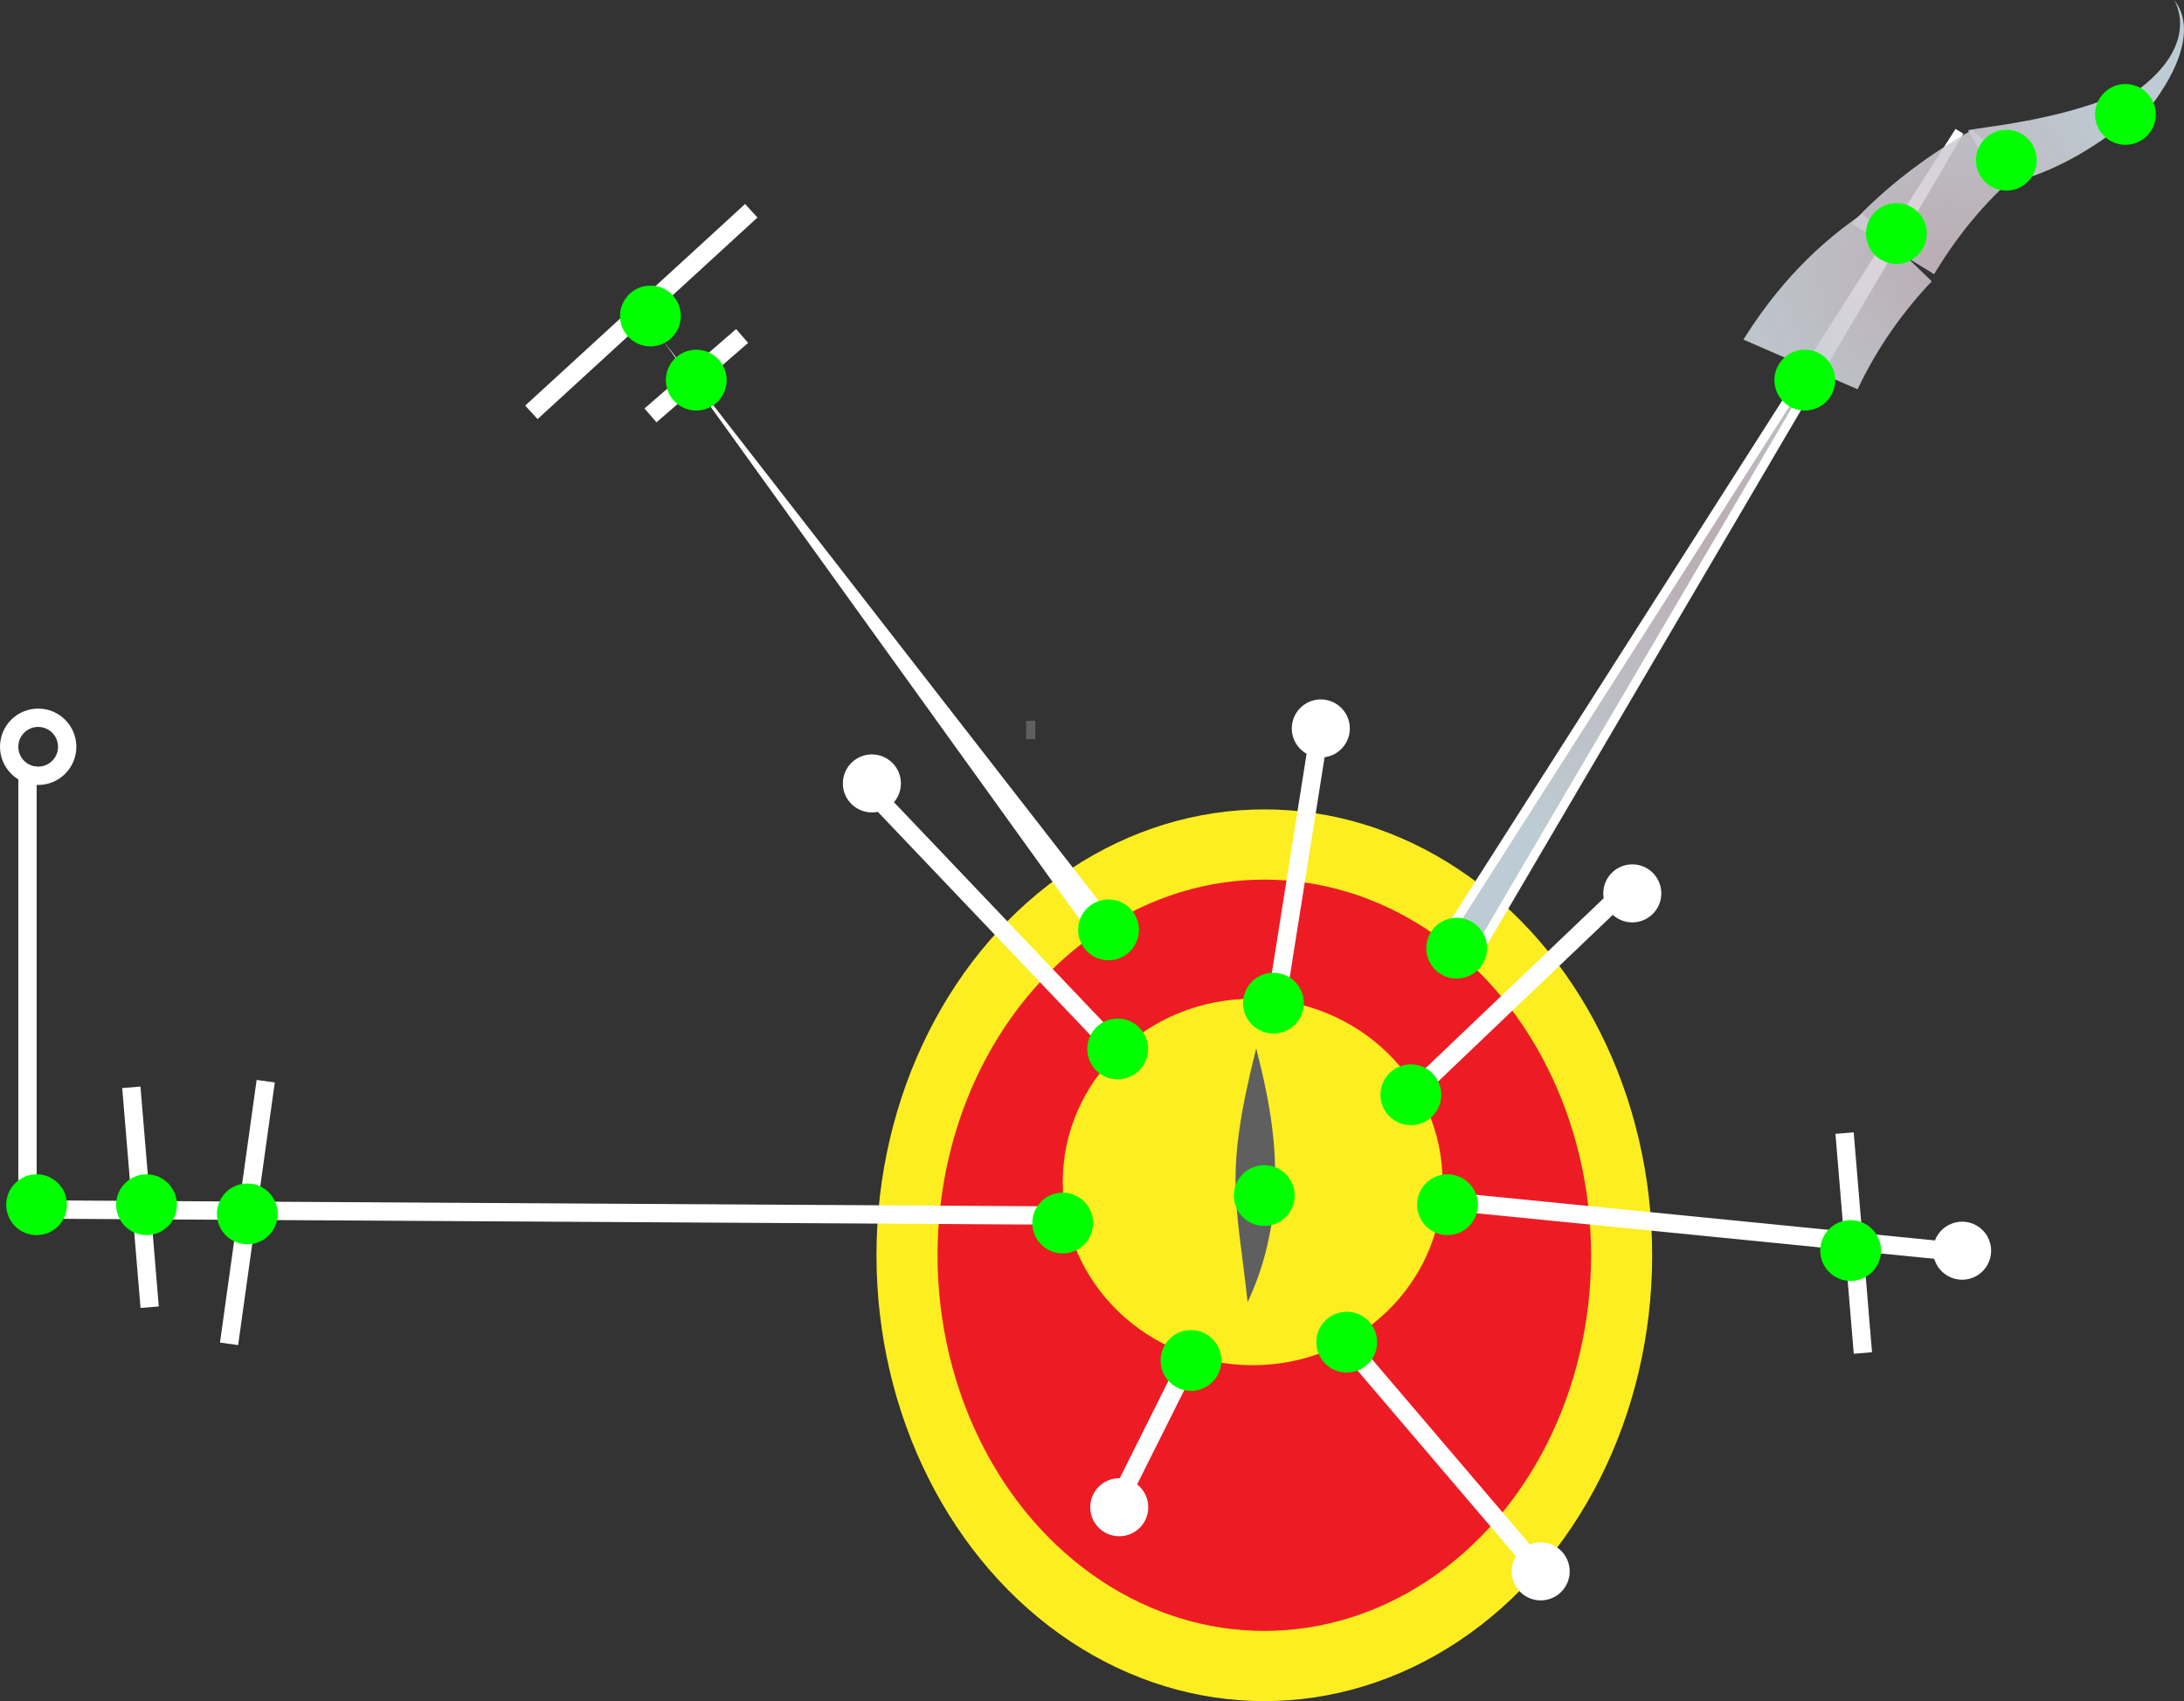 <?xml version="1.0" encoding="iso-8859-1"?>
<!-- Generator: Adobe Illustrator 16.0.0, SVG Export Plug-In . SVG Version: 6.00 Build 0)  -->
<!DOCTYPE svg PUBLIC "-//W3C//DTD SVG 1.1//EN" "http://www.w3.org/Graphics/SVG/1.1/DTD/svg11.dtd">
<svg version="1.1" xmlns="http://www.w3.org/2000/svg" xmlns:xlink="http://www.w3.org/1999/xlink" x="0px" y="0px"
	 width="238.385px" height="185.668px" viewBox="0 0 238.385 185.668" style="enable-background:new 0 0 238.385 185.668;"
	 xml:space="preserve">
<rect x="0" y="0" width="238.385" height="185.668" fill="#333333" stroke="none"/>
<g id="rootHead">
	<ellipse style="fill:#FCEE21;" cx="138.002" cy="137.004" rx="42.334" ry="48.664"/>
	<ellipse style="fill:#ED1C24;" cx="138.002" cy="137.004" rx="35.667" ry="41"/>
	<line style="fill:none;stroke:#5F5F5F;stroke-width:2;stroke-miterlimit:10;" x1="112" y1="79.668" x2="113" y2="79.668"/>
	<ellipse id="lock" style="fill:#FCEE21;" cx="136.729" cy="129.004" rx="20.728" ry="20"/>
	<path style="fill:#5F5F5F;" d="M137.119,114.426c-3.523,13.923-2.176,16.464-0.938,27.698
		C141.384,131.056,138.547,120.184,137.119,114.426z"/>
	<circle id="dummy_38_" style="fill:#00FF00;" cx="137.996" cy="130.488" r="3.318"/>
	<g id="Layer_35">
		
			<line style="fill:none;stroke:#FFFFFF;stroke-width:2;stroke-miterlimit:10;" x1="129.67" y1="148.671" x2="123.004" y2="162.004"/>
		<circle style="fill:#FFFFFF;" cx="122.167" cy="164.506" r="3.167"/>
		<circle id="dummy_7_" style="fill:#00FF00;" cx="129.996" cy="148.488" r="3.318"/>
	</g>
	<g id="Layer_34">
		
			<line style="fill:none;stroke:#FFFFFF;stroke-width:2;stroke-miterlimit:10;" x1="116.003" y1="132.671" x2="3.002" y2="132.006"/>
		<circle id="dummy_6_" style="fill:#00FF00;" cx="115.996" cy="133.488" r="3.318"/>
		<g id="Layer_69">
			
				<line style="fill:none;stroke:#FFFFFF;stroke-width:2;stroke-miterlimit:10;" x1="29.002" y1="118.006" x2="25.002" y2="146.672"/>
			<circle id="dummy_49_" style="fill:#00FF00;" cx="26.996" cy="132.488" r="3.318"/>
		</g>
		<g id="Layer_70">
			
				<line style="fill:none;stroke:#FFFFFF;stroke-width:2;stroke-miterlimit:10;" x1="14.335" y1="118.672" x2="16.335" y2="142.672"/>
			<circle id="dummy_41_" style="fill:#00FF00;" cx="15.996" cy="131.488" r="3.318"/>
		</g>
		<g id="Layer_37">
			<line style="fill:none;stroke:#FFFFFF;stroke-width:2;stroke-miterlimit:10;" x1="3" y1="83.668" x2="3" y2="131.668"/>
			<circle style="fill:none;stroke:#FFFFFF;stroke-width:2;stroke-miterlimit:10;" cx="4.167" cy="81.506" r="3.167"/>
			<circle id="dummy_8_" style="fill:#00FF00;" cx="3.996" cy="131.488" r="3.318"/>
		</g>
	</g>
	<g id="Layer_33">
		<line style="fill:none;stroke:#FFFFFF;stroke-width:2;stroke-miterlimit:10;" x1="122.004" y1="114.671" x2="95.67" y2="87.004"/>
		<circle style="fill:#FFFFFF;" cx="95.167" cy="85.506" r="3.167"/>
		<circle id="dummy_5_" style="fill:#00FF00;" cx="121.996" cy="114.488" r="3.318"/>
	</g>
	<g id="Layer_32">
		
			<line style="fill:none;stroke:#FFFFFF;stroke-width:2;stroke-miterlimit:10;" x1="139.337" y1="109.338" x2="143.67" y2="82.004"/>
		<circle style="fill:#FFFFFF;" cx="144.167" cy="79.506" r="3.167"/>
		<circle id="dummy_4_" style="fill:#00FF00;" cx="138.996" cy="109.488" r="3.318"/>
	</g>
	<g id="Layer_31">
		
			<line style="fill:none;stroke:#FFFFFF;stroke-width:2;stroke-miterlimit:10;" x1="154.336" y1="119.17" x2="176.002" y2="98.504"/>
		<circle style="fill:#FFFFFF;" cx="178.167" cy="97.506" r="3.167"/>
		<circle id="dummy_3_" style="fill:#00FF00;" cx="153.996" cy="119.488" r="3.318"/>
	</g>
	<g id="Layer_30">
		
			<line style="fill:none;stroke:#FFFFFF;stroke-width:2;stroke-miterlimit:10;" x1="157.004" y1="131.004" x2="214.002" y2="136.671"/>
		<circle style="fill:#FFFFFF;" cx="214.167" cy="136.506" r="3.167"/>
		<circle id="dummy_2_" style="fill:#00FF00;" cx="157.996" cy="131.488" r="3.318"/>
		<g id="Layer_71">
			
				<line style="fill:none;stroke:#FFFFFF;stroke-width:2;stroke-miterlimit:10;" x1="201.336" y1="123.672" x2="203.336" y2="147.672"/>
			<circle id="dummy_51_" style="fill:#00FF00;" cx="201.996" cy="136.488" r="3.318"/>
		</g>
	</g>
	<g id="Layer_36">
		
			<line style="fill:none;stroke:#FFFFFF;stroke-width:2;stroke-miterlimit:10;" x1="147.004" y1="146.671" x2="166.337" y2="169.338"/>
		<circle style="fill:#FFFFFF;" cx="168.167" cy="171.506" r="3.167"/>
		<circle id="dummy_1_" style="fill:#00FF00;" cx="146.996" cy="146.488" r="3.318"/>
	</g>
	<g id="Layer_72">
		<polygon style="fill:#FFFFFF;" points="72.376,37.182 119.425,102.546 121.831,100.779 		"/>
		<circle id="dummy_9_" style="fill:#00FF00;" cx="120.996" cy="101.488" r="3.318"/>
		<g id="Layer_38">
			<line style="fill:none;stroke:#FFFFFF;stroke-width:2;stroke-miterlimit:10;" x1="82.002" y1="23.004" x2="58.002" y2="45.004"/>
			<circle id="dummy_54_" style="fill:#00FF00;" cx="70.996" cy="34.488" r="3.318"/>
		</g>
		<g id="Layer_73">
			<line style="fill:none;stroke:#FFFFFF;stroke-width:2;stroke-miterlimit:10;" x1="81.002" y1="36.671" x2="71.002" y2="45.337"/>
			<circle id="dummy_55_" style="fill:#00FF00;" cx="75.996" cy="41.488" r="3.318"/>
		</g>
	</g>
	<g id="Layer_39">
		
			<radialGradient id="SVGID_1_" cx="282.868" cy="-10.121" r="37.283" gradientTransform="matrix(0.86 0.51 -0.51 0.86 -62.749 -76.69)" gradientUnits="userSpaceOnUse">
			<stop  offset="0" style="stop-color:#DCCCD4;stop-opacity:0.8"/>
			<stop  offset="1" style="stop-color:#BDCCD4"/>
		</radialGradient>
		<polygon style="fill:url(#SVGID_1_);stroke:#FFFFFF;stroke-miterlimit:10;" points="213.871,14.338 157.199,103.141 
			160.51,105.21 		"/>
		<circle id="dummy_10_" style="fill:#00FF00;" cx="158.996" cy="103.488" r="3.318"/>
		<g id="Layer_40">
			
				<radialGradient id="SVGID_2_" cx="532.643" cy="-60.572" r="29.319" gradientTransform="matrix(0.991 -0.137 0.137 0.991 -307.038 162.402)" gradientUnits="userSpaceOnUse">
				<stop  offset="0" style="stop-color:#DCCCD4;stop-opacity:0.8"/>
				<stop  offset="1" style="stop-color:#BDCCD4"/>
			</radialGradient>
			<path style="fill:url(#SVGID_2_);" d="M190.295,37.063l12.464,5.424c2.162-4.596,5.02-8.54,8.092-11.785l-7.586-7.358
				C197.144,27.55,193.202,32.436,190.295,37.063z"/>
			<circle id="dummy_11_" style="fill:#00FF00;" cx="196.996" cy="41.488" r="3.318"/>
			<g id="Layer_41">
				
					<radialGradient id="SVGID_3_" cx="542.658" cy="-10.665" r="29.322" gradientTransform="matrix(0.937 -0.35 0.35 0.937 -292.288 228.394)" gradientUnits="userSpaceOnUse">
					<stop  offset="0" style="stop-color:#DCCCD4;stop-opacity:0.8"/>
					<stop  offset="1" style="stop-color:#BDCCD4"/>
				</radialGradient>
				<path style="fill:url(#SVGID_3_);" d="M202.101,24.402l9.011,5.523c2.902-4.868,6.381-8.713,9.492-11.218l-5.358-4.518
					C209.653,17.391,205.392,20.856,202.101,24.402z"/>
				<circle id="dummy_12_" style="fill:#00FF00;" cx="206.996" cy="25.488" r="3.318"/>
				<g id="Layer_42">
					
						<radialGradient id="SVGID_4_" cx="519.27" cy="-86.398" r="29.32" gradientTransform="matrix(1 -0.003 0.003 1 -311.922 114.403)" gradientUnits="userSpaceOnUse">
						<stop  offset="0" style="stop-color:#DCCCD4;stop-opacity:0.8"/>
						<stop  offset="1" style="stop-color:#BDCCD4"/>
					</radialGradient>
					<path style="fill:url(#SVGID_4_);" d="M232.064,13.31l-1.31-2.846c-3.23,1.36-7.719,2.576-13.936,3.432
						c-0.682,0.093-1.348,0.197-2.003,0.307l3.454,6.098c0.651-0.217,1.279-0.404,1.878-0.556
						C223.959,18.78,228.424,16.316,232.064,13.31z"/>
					<circle id="dummy_13_" style="fill:#00FF00;" cx="218.996" cy="17.488" r="3.318"/>
					<g id="Layer_43">
						
							<radialGradient id="SVGID_5_" cx="530.014" cy="-60.012" r="29.317" gradientTransform="matrix(0.991 -0.137 0.137 0.991 -307.038 162.402)" gradientUnits="userSpaceOnUse">
							<stop  offset="0" style="stop-color:#DCCCD4;stop-opacity:0.8"/>
							<stop  offset="1" style="stop-color:#BDCCD4"/>
						</radialGradient>
						<path style="fill:url(#SVGID_5_);" d="M237.303,0c0,0,3.626,5.523-6.214,11.327l1.679,2.645
							C237.274,9.097,240.025,3.381,237.303,0z"/>
						<circle id="dummy_14_" style="fill:#00FF00;" cx="231.996" cy="12.488" r="3.318"/>
					</g>
				</g>
			</g>
		</g>
	</g>
</g>
<g id="Layer_1">
</g>
</svg>
